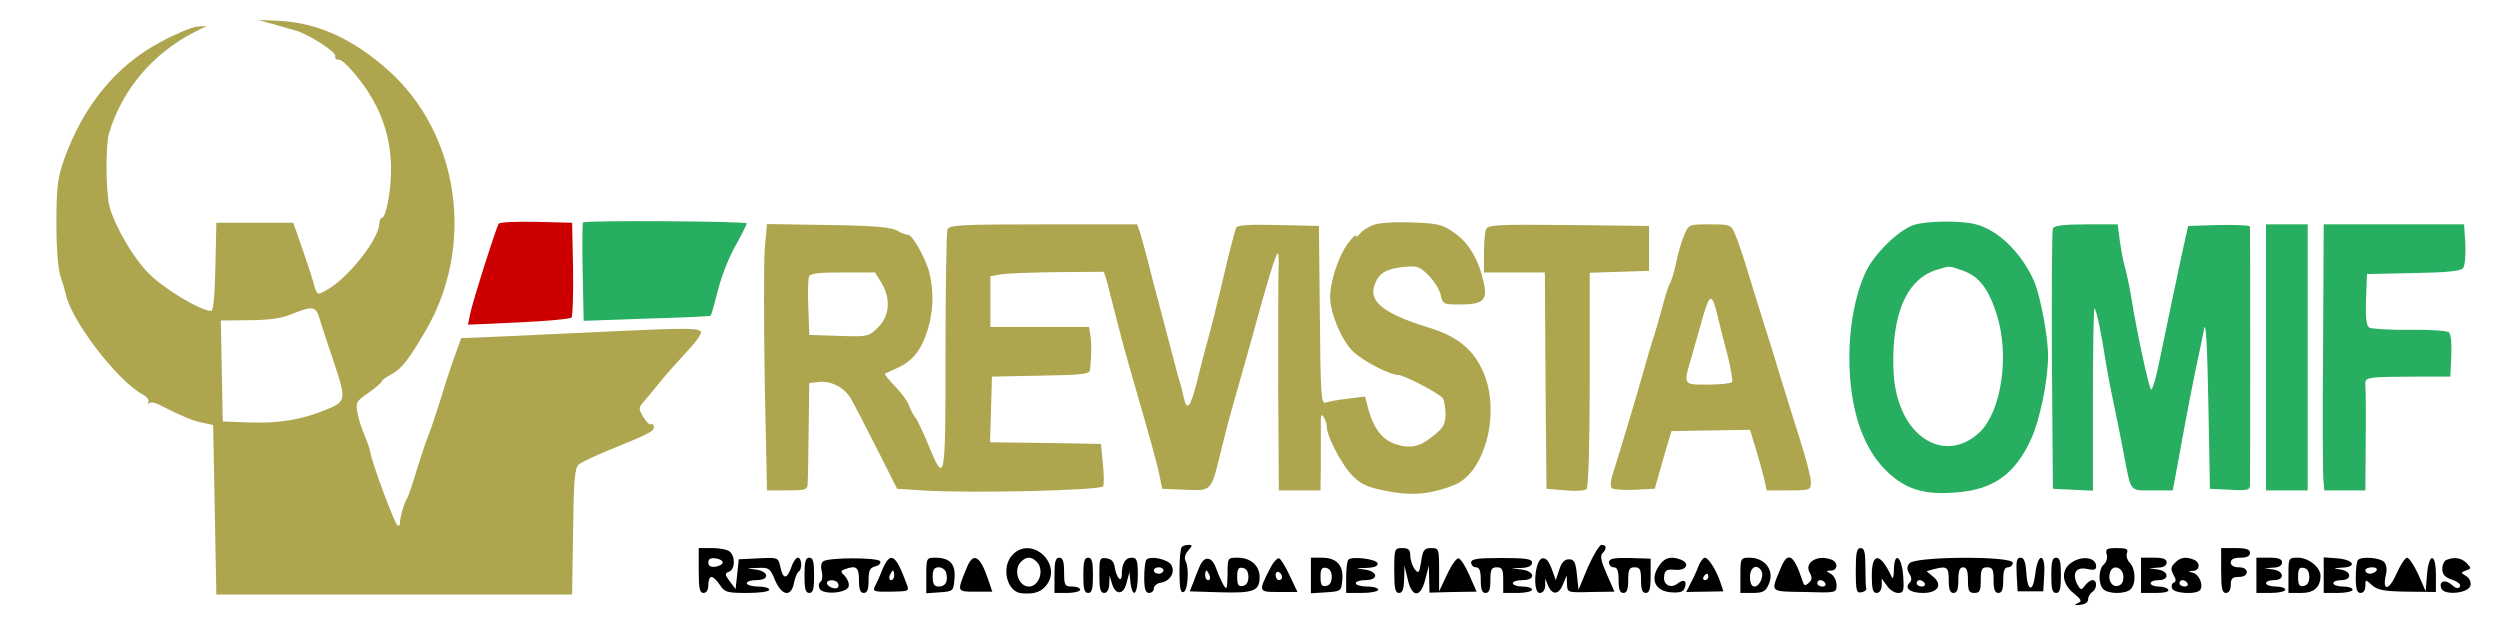 <svg xmlns="http://www.w3.org/2000/svg" version="1.0" width="1040" height="268" viewBox="0 0 780 201"><path d="M85.5 7.6c2.8.8 5.7 1.6 6.6 1.9 3.6.8 13 6.8 12.5 8-.2.7.3 1.2 1.2 1.1.9 0 3.8 2.9 6.7 6.7C119 33.9 122 42.8 122 53c0 6.9-1.6 15-2.9 15-.4 0-.7.9-.8 2.1-.4 5-10.1 17.1-16.6 20.5-2.9 1.6-2.8 1.6-4.1-3.1-.3-1.1-1.8-5.6-3.3-10l-2.8-8h-24l-.3 13.7c-.2 9-.6 13.8-1.3 13.8-3.3 0-14.6-6.8-19.4-11.6-4.9-4.9-10.4-14.3-12.3-20.8-1.2-4.4-1.3-19.2-.2-23 4.1-13.7 13.8-25.1 26.9-31.7l3.6-1.8-3 .2c-1.7.2-6.8 2.3-11.4 4.8C36.2 20.5 26 32.9 19.9 50c-1.9 5.5-2.3 8.5-2.3 19.5 0 8.2.5 14.4 1.3 16.8.7 2.1 1.4 4.4 1.5 5 1.4 8.2 16 27.3 24 31.7 1.4.7 2.2 1.8 1.9 2.4-.3.6-.3.8.2.4.4-.4 2-.2 3.4.6 7.2 3.6 10.2 4.9 13.3 5.5l3.3.7.5 26.4.5 26.5h111l.3-19.6c.2-16.2.5-19.9 1.8-21 .8-.7 5.1-2.7 9.5-4.5 12.7-5.2 13.9-5.8 13.9-7.2 0-.7-.4-1.1-.8-.8-.5.3-1.6-.8-2.5-2.3-1.5-2.6-1.5-2.9.1-4.7.9-1.1 3.3-3.9 5.3-6.4 2-2.5 5.8-6.7 8.3-9.4 2.6-2.7 4.5-5.4 4.3-6-.4-1.3-4.3-1.3-28.2-.2-9.9.5-24.4 1.1-32.3 1.5l-14.3.6-2 5.5c-1.1 3-3.1 9.1-4.4 13.5-1.4 4.4-3.1 9.6-3.9 11.5-.8 1.9-2.4 6.9-3.7 11-1.2 4.1-2.5 7.9-2.9 8.5-.9 1.2-2.4 6.7-2.2 7.7.1.5-.2.8-.7.8-.8 0-8.1-19.7-8.6-23-.1-.8-.9-3.2-1.8-5.3-.9-2.1-1.9-5.2-2.2-7-.6-3-.3-3.6 3.4-6.1 2.3-1.6 4.1-3.2 4.1-3.5 0-.4 1.5-1.5 3.3-2.4 3.1-1.8 5.3-4.6 10.6-13.7 15.4-26.5 10.4-61.2-11.7-81-10.9-9.8-22.1-14.9-34.1-15.5l-6.6-.3 5 1.4zm14.3 92.1c.6 2.1 2.5 7.8 4.2 12.8 4.1 12.3 4.1 12.7-2.2 15.3-7.9 3.2-14.5 4.3-23.9 4l-8.4-.3-.3-15.8-.3-15.7 8.8-.1c6.1 0 10.2-.6 13.3-1.9 6.7-2.7 7.6-2.5 8.8 1.7z" fill="#aea54f"/><path d="M155.6 69.8c-.9 1.5-8.2 24.4-8.9 28.1l-.7 3.4 15.7-.7c8.7-.4 16.2-1.1 16.6-1.5.4-.4.6-7.2.5-15.2l-.3-14.4-11.2-.3c-6.1-.1-11.4.1-11.7.6z" fill="#c00"/><path d="M181.9 69.4c-.2.2-.3 7.2-.1 15.6l.3 15.1 19.7-.7c10.8-.3 19.8-.7 19.9-.9.2-.1 1.2-3.6 2.3-7.9 1-4.2 3.5-10.5 5.5-14 1.9-3.4 3.5-6.6 3.5-6.9 0-.7-50.4-1-51.1-.3z" fill="#27ae60"/><path d="M428.5 70.2c-1.6.6-3.5 1.8-4.2 2.7-.7.9-1.3 1.2-1.3.7 0-.6-1.1.6-2.5 2.4-2.9 4-5.5 11.8-5.5 16.6 0 5.1 3.6 13.7 7.2 17.1 3.1 3 11.5 7.3 14.1 7.3 1.8 0 13 5.9 13.9 7.3.4.7.8 2.9.8 4.9 0 3-.6 4.2-3.6 6.6-4.4 3.7-7.4 4.3-12.2 2.7-4-1.4-6.6-4.8-8.3-10.9l-1-3.9-5.4.7c-2.9.3-6 .9-6.9 1.2-1.4.5-1.6-2.4-1.8-27.2l-.3-27.9-12.8-.3c-9.7-.2-12.8 0-13.1 1-1.7 5.9-2.8 10.6-4.6 18.3-1.2 4.9-2.9 12.1-4 16-1.1 3.8-2.7 10.1-3.6 13.8-1.9 7.6-3.1 9.1-4 5-.3-1.5-1-4.3-1.6-6-.5-1.8-1.8-6.8-2.9-11-1.1-4.3-2.7-10.3-3.5-13.3-.8-3-2.2-8.2-3-11.5-.8-3.3-2-7.5-2.5-9.3l-1.1-3.2h-29.3c-25.8 0-29.4.2-29.9 1.6-.3.9-.6 18.2-.6 38.6 0 40.9-.1 41.3-5.6 28-1.5-3.7-3.3-7.4-4-8.2-.6-.8-1.4-2.4-1.8-3.5-.3-1.1-2.2-3.7-4.2-5.8-2-2.1-3.5-3.9-3.3-4.1.2-.1 2.1-1 4.1-1.9 4.7-2.2 7.4-5.7 9.3-12 1.7-5.8 1.9-11.4.5-17.5-1.1-4.5-5.5-12.3-6.8-12-.4.1-1.8-.4-3.2-1.2-1.9-1.1-7.1-1.6-21.6-1.8l-19.1-.3-.7 7.8c-.3 4.3-.3 23 0 41.5l.7 33.8h6.4c5.9 0 6.3-.2 6.3-2.3.1-1.2.2-8.7.3-16.7l.2-14.5 2.8-.3c3.9-.5 8.1 1.6 10.2 5.2 1 1.7 4.6 8.7 8.1 15.6l6.3 12.5 7.8.5c15 1 56.1 0 56.5-1.3.3-.7.2-3.9-.1-7.2l-.6-6-17.3-.3-17.3-.2.3-10.3.3-10.2 15.3-.3c12.5-.2 15.2-.5 15.3-1.7.5-5.5.5-8.3.1-10.8l-.4-2.7H309V86.2l3.3-.6c1.7-.3 9.7-.6 17.7-.7l14.4-.1.9 2.8c.4 1.6 1.7 6.5 2.8 10.9 1.1 4.4 3 11.6 4.3 16 6.5 22.5 8.7 30.4 9.4 34l.8 4 7.1.3c8.5.3 8.1.8 11.3-12.3 1.2-5 3-11.9 4.1-15.5 1-3.6 3.5-12.4 5.5-19.5 4.9-18.1 7.5-26.5 8.1-26.5.2 0 .4 2.4.2 5.2-.1 2.9-.1 19.6-.1 37l.2 31.8h13l.1-7.8V133c-.1-3.3.1-4.1.8-3 .6.8 1.1 2.4 1.1 3.5 0 2.5 4.5 11.2 7.4 14.3 3.1 3.4 5.3 4.4 12.9 5.7 6.9 1.2 13 .5 19.7-2.3 9.6-4.1 14.3-23.2 8.6-35.5-3.1-6.9-8.1-10.9-17.2-13.6-13.8-4.3-18.5-8.1-16.5-13.3 1.3-3.6 3.5-4.9 8.9-5.5 4.4-.4 5.1-.2 7.9 2.6 1.7 1.7 3.4 4.4 3.8 6.1.6 2.9.9 3 5.9 3 7.4 0 8.8-1.3 7.5-7-1.6-7.1-4.7-12.3-9.2-15.4-3.7-2.6-5.1-2.9-13.2-3.2-5.2-.2-10.3.1-12 .8zM275 88.2c3 5 2.6 10.3-1 13.9-2.9 2.9-3.1 3-12.2 2.7l-9.3-.3-.3-8.4c-.2-4.6-.1-9 .2-9.8.4-1 3.1-1.3 10.6-1.3h10l2 3.2z" fill="#aea54f"/><path d="M597.4 70.1c-4.4 1.3-11.5 7.9-14.7 13.6-3.5 6.5-5.7 17.3-5.7 27.8 0 16.5 4.4 29.2 12.7 36.5 5.6 4.9 11.3 6.5 21 5.6 11.3-.9 18-5.7 23-16.6 2.7-5.8 5.3-18.3 5.3-26 0-6-2.4-18.6-4.3-23.1-3.9-9-11.5-16.4-18.6-18-4.6-1.1-14.7-1-18.7.2zm14.9 14.3c5.2 1.8 8.2 5.7 10.8 14.1 3.9 12.7 1.3 29.8-5.4 36.3-8.7 8.3-20.2 4.4-24.9-8.4-1.6-4.5-2.1-8.1-2.1-14.9.2-15.3 5-24.9 13.8-27.4 4-1.2 3.5-1.2 7.8.3z" fill="#27ae60"/><path d="M463.6 71.6c-.3.8-.6 4.2-.6 7.5V85h19l.2 33.7.3 33.8 5.8.5c3.2.3 6.2.1 6.7-.4.6-.6 1-14.2 1-34.3V85.1l9.3-.3 9.2-.3v-14l-25.1-.3c-22.3-.2-25.2-.1-25.8 1.4zM525.4 73.5c-.8 1.9-1.9 5.8-2.5 8.7-.6 2.9-1.5 5.7-1.9 6.3-.4.5-1.5 3.9-2.4 7.5-1 3.6-2.3 8.3-3.1 10.5-.7 2.2-2 6.7-2.9 10-1.8 6.4-8 27.1-9.6 32-.5 1.6-.6 3.3-.1 3.8.4.4 3.6.7 7.1.5l6.3-.3 1.4-5c.8-2.8 1.9-6.8 2.6-9l1.2-4 12.2-.2 12.3-.2 1.9 6.2c1 3.4 2.2 7.7 2.6 9.5l.7 3.2h6.9c6.7 0 6.9-.1 6.9-2.6 0-1.4-1.5-7.3-3.4-13.2-1.9-5.9-4.8-15.4-6.6-21.2-1.7-5.8-3.8-12.3-4.5-14.5-.7-2.2-2.7-8.7-4.5-14.5-1.7-5.8-3.8-12-4.6-13.8-1.3-3.1-1.5-3.2-7.9-3.2-6.6 0-6.6 0-8.1 3.5zm10.5 25.1c.5 2.1 1.8 7.5 3 11.8 1.1 4.4 1.8 8.3 1.5 8.8-.3.4-3.6.8-7.5.8-7.9 0-7.8.3-5-9.1 1-3.5 2.6-9.2 3.6-12.7 2-6.7 2.7-6.7 4.4.4z" fill="#aea54f"/><path d="M640.5 71.3c-.3.6-.4 19.2-.3 41.2l.3 40 6.3.3 6.2.3v-28.7c0-15.8.2-28.5.5-28.2.6.6 2.2 8 3.5 16.8.6 3.5 1.7 9.4 2.5 13 .8 3.6 2.1 10.3 3 15 2.5 13 1.8 12 9 12h6.4l1-5.3c.5-2.8 1.7-9.3 2.6-14.2.9-5 2.5-13.1 3.5-18 1.1-5 2.3-10.8 2.7-13 .5-2.6 1 5.6 1.3 23l.5 27 6.3.3c5.4.3 6.2.1 6.2-1.5.1-2 .1-79.3 0-80.6 0-.4-4.3-.6-9.7-.5l-9.6.3-1.9 8.5c-1.8 8.6-4.5 21.2-7.4 35.3-.9 4.3-1.9 7.5-2.3 7.2-.7-.8-4.6-18.8-6.1-28.5-.6-3.6-1.5-7.9-2-9.5-.5-1.7-1.2-5.4-1.6-8.3l-.7-5.2h-9.9c-7 0-10 .4-10.3 1.3zM707 111.5V153h13V70h-13v41.5zM724.8 108.2c-.2 21.1-.1 39.8.1 41.5l.3 3.3H738l.1-15.3c.1-8.3 0-16.2-.1-17.5-.2-2.6.1-2.6 16-2.7h10.5l.3-6.4c.2-3.5-.1-6.8-.7-7.4-.5-.5-6-.9-12.3-.8-6.2.1-11.9-.3-12.6-.7-.9-.6-1.2-3.1-1-8.8l.3-7.9 14.5-.3c10.6-.2 14.8-.6 15.5-1.6.6-.7.8-4.1.7-7.4l-.4-6.2H725l-.2 38.2z" fill="#27ae60"/><path d="M368.7 170.7c-.4.3-.7 3.7-.7 7.5 0 5.1.3 6.9 1.3 6.5 1.3-.4 1.8-7.4.6-9.7-.5-.9-.1-2.2.8-3.2 1.4-1.6 1.4-1.8.1-1.8-.8 0-1.8.3-2.1.7zM495.4 177l-2.9 7-.5-4.7c-.4-4-.9-4.8-2.5-4.8-1.4 0-2.3 1-3 3.2l-1.1 3.3-1.3-3.6c-.9-2.4-1.8-3.4-2.9-3.2-2.4.5-3.1 10.8-.8 10.8 1 0 1.6-.9 1.7-2.3v-2.2l.9 2.2c1.3 3.1 3.4 2.9 4.7-.5l1.1-2.7.1 2.7c.1 2.7.1 2.7 7.5 2.5l7.3-.1-2.4-5.5c-1.7-3.8-2.1-5.7-1.4-6.4 1.5-1.5 1.4-2.7-.2-2.7-.7 0-2.6 3.2-4.3 7zM218 178c0 5.6.3 7 1.5 7 .9 0 1.5-.9 1.5-2.5 0-1.4.4-2.5 1-2.5.5 0 1.7 1.1 2.6 2.5 1.5 2.3 2.3 2.5 8.5 2.5 3.9 0 6.9-.4 6.9-1s-1.6-1-3.5-1-3.5-.5-3.5-1c0-.6 1.4-1 3-1 4.2 0 4-2.7-.2-3.3-3.2-.4-3.2-.4.5-.5 3.6-.2 4 .1 5.5 3.8 2.1 4.9 5 5.4 5.9 1 .3-1.7 1-3.3 1.4-3.6 1.3-.7 1.1-4.4-.2-4.4-.5 0-1.5 1.3-2 3-1.4 3.8-2.6 3.8-3.4 0-.7-3.1-.7-3.1-6.8-2.8l-6.2.3-.5 4.7-.5 4.6-1.8-2.4c-1.6-2.1-1.6-2.5-.3-3 1.9-.7 2.1-4.5.4-6.2-.7-.7-3.1-1.2-5.5-1.2H218v7zm7.5-2.5c0 .5-1 1.1-2.2 1.3-1.6.2-2.3-.2-2.3-1.3s.7-1.5 2.3-1.3c1.2.2 2.2.7 2.2 1.3zM316 173c-3.8 3.8-1.9 11.8 2.8 12.1 3.8.3 5.8-.3 7.5-2.3 5.5-6.5-4.2-15.9-10.3-9.8zm8.1 3.1c1.5 2.9-.3 6.9-3.1 6.9-2.8 0-4.6-4-3.1-6.9.7-1.1 2-2.1 3.1-2.1s2.4 1 3.1 2.1zM435 178c0 5.6.3 7 1.5 7 1.1 0 1.5-1.2 1.6-4.3l.1-4.2 1 4.2c1.3 5.9 4.1 5.9 5.5 0l1.1-4.2.1 4.2.1 4.2 7.4-.2 7.3-.1-2.2-5c-1.2-2.8-2.7-5.2-3.4-5.4-.6-.2-2.2 2-3.6 5l-2.5 5.3v-6.8c0-6.5-.1-6.7-2.5-6.7-2.1 0-2.6.6-3.1 4.2-.6 3.7-.8 3.9-2.1 2.3-.7-1.1-1.3-2.9-1.3-4.2 0-1.8-.6-2.3-2.5-2.3-2.4 0-2.5.2-2.5 7zM579 178.1c0 6.2.2 7 1.8 6.7.9-.2 1.6-.7 1.5-1.1-.2-.4-.3-3.4-.3-6.7 0-4.7-.3-6-1.5-6s-1.5 1.5-1.5 7.1zM657.3 173c.3 1-.1 2.4-.9 3.1-1.7 1.4-1.8 6.1-.2 7.7 1.6 1.6 7 1.6 8.6 0 1.7-1.7 1.5-6.4-.3-8.2-.8-.8-1.2-2.2-.9-3 .5-1.3-.1-1.6-3.1-1.6-3.2 0-3.7.3-3.2 2zm5.2 7c0 1.6-.6 2.6-1.8 2.8-1.9.4-3.2-2-2.3-4.4.9-2.5 4.1-1.3 4.1 1.6zM693 178c0 5.6.3 7 1.5 7 .9 0 1.5-.9 1.5-2.5 0-2 .5-2.5 2.5-2.5 1.6 0 2.5-.6 2.5-1.5s-.9-1.5-2.5-1.5-2.5-.6-2.5-1.5c0-1 1-1.5 3-1.5s3-.5 3-1.5c0-1.1-1.2-1.5-4.5-1.5H693v7zM251 179.5c0 4.2.3 5.5 1.5 5.5s1.5-1.3 1.5-5.5-.3-5.5-1.5-5.5-1.5 1.3-1.5 5.5zM256.9 175.1c-.7.4-.9 1.7-.5 3.2.3 1.4.2 2.8-.4 3.2-.5.3-.7 1.2-.3 2.1.8 2.1 8.7 1.5 9.1-.7.2-.9-.4-2.3-1.2-3.2-1.4-1.3-1.4-1.6 0-2.1 3.5-1.3 4.4-.7 4.4 3.4 0 2.9.4 4 1.5 4s1.5-1.1 1.5-3.9c0-3.1.4-4 2.1-4.4 1.2-.3 1.8-1 1.5-1.6-.8-1.2-15.9-1.2-17.7 0zm4.5 6.8c.3.4.3 1.1 0 1.4-.8.8-3.4-.3-3.4-1.4 0-1.1 2.7-1.2 3.4 0zM275.3 177.7c-.8 2.1-1.9 4.5-2.4 5.4-.7 1.4 0 1.6 5 1.5 5.8-.1 5.9-.1 4.9-2.6-3.4-9.2-5-10.1-7.5-4.3zm3.7 1.8c0 .8-.4 1.5-1 1.5-.5 0-.7-.7-.4-1.5.4-.8.8-1.5 1-1.5.2 0 .4.7.4 1.5zM289 179.6v5.5l4.3-.3c4.1-.3 4.2-.4 4.5-4.3.4-4.5-1.4-6.5-6-6.5-2.7 0-2.8.1-2.8 5.6zm6.2-.9c.7 2.7-.2 4.3-2.3 4.3-1.4 0-1.9-.7-1.9-3s.5-3 1.9-3c1 0 2.1.8 2.3 1.7zM301.6 177.2c-3.1 7.5-3.1 7.4 2.7 7.4h5.3l-1.4-4.1c-2.5-7.3-4.6-8.3-6.6-3.3z"/><path d="M329 179.5v5.5h4c2.2 0 4-.5 4-1 0-.6-1.1-1-2.5-1-2.3 0-2.5-.4-2.5-4.5 0-3.3-.4-4.5-1.5-4.5-1.2 0-1.5 1.3-1.5 5.5zM338 179.5c0 4.2.3 5.5 1.5 5.5s1.5-1.3 1.5-5.5-.3-5.5-1.5-5.5-1.5 1.3-1.5 5.5zM343 179.4c0 4.3.3 5.6 1.5 5.6.9 0 1.5-1 1.6-2.8l.1-2.7.7 2.5c1.1 3.8 3.7 3.7 4.6-.2l.9-3.3.3 3.2c.7 5.4 2.3 3.7 2.3-2.2 0-4.7-.3-5.5-1.9-5.5-2 0-3.1 1.8-3.1 5.3 0 2.8-1.7 1-2.2-2.3-.2-1.7-1-2.6-2.5-2.8-2.2-.3-2.3 0-2.3 5.2zM357.7 174.6c-.4.4-.7 2.9-.7 5.6 0 3.6.4 4.8 1.5 4.8.8 0 1.5-.6 1.5-1.4 0-.8 1-1.6 2.1-1.8 3-.4 4.7-3.3 3.3-5.6-1.1-1.7-6.4-2.9-7.7-1.6zm5.3 3.4c0 .5-.7 1-1.5 1s-1.5-.5-1.5-1c0-.6.7-1 1.5-1s1.5.4 1.5 1zM374.3 176.7c-.7 1.6-1.6 3.9-2.1 5.3l-1 2.5 9.5.3c10.5.3 12.3-.4 12.3-4.8 0-3.5-2.8-6-6.8-6-3.2 0-3.2 0-3.2 5.2-.1 4.6-.2 5-1.3 3.3-.6-1.1-1.6-3.3-2.2-5-1.3-3.9-3.7-4.3-5.2-.8zm15.2 3.3c0 1.6-.6 2.6-1.7 2.8-1.4.3-1.8-.3-1.8-2.8s.4-3.1 1.8-2.8c1.1.2 1.7 1.2 1.7 2.8zm-12.1-.5c.3.8.1 1.5-.4 1.5-.6 0-1-.7-1-1.5s.2-1.5.4-1.5.6.7 1 1.5zM396.5 176.9c-4 7.8-4 7.8 2.5 7.8h5.8l-2.4-5.1c-1.3-2.8-2.8-5.2-3.3-5.4-.5-.2-1.7 1-2.6 2.7zm3.5 3.2c0 .5-.4.9-1 .9-.5 0-1-.7-1-1.6 0-.8.5-1.2 1-.9.6.3 1 1 1 1.6zM409 179.6v5.5l4.8-.3c4.6-.3 4.7-.4 5-3.9.4-4.6-1.8-6.9-6.4-6.9H409v5.6zm6.5.4c0 1.6-.6 2.6-1.7 2.8-1.4.3-1.8-.3-1.8-2.8s.4-3.1 1.8-2.8c1.1.2 1.7 1.2 1.7 2.8zM420.7 174.6c-.4.4-.7 2.9-.7 5.6v4.8h5c2.8 0 5-.5 5-1 0-.6-1.6-1-3.5-1s-3.5-.5-3.5-1c0-.6 1.4-1 3-1 4.2 0 4-2.7-.2-3.3-3.2-.4-3.2-.4.5-.5 2.6-.1 3.7-.6 3.5-1.5-.5-1.3-7.9-2.2-9.1-1.1zM459 175.5c0 .8.7 1.5 1.5 1.5 1.1 0 1.5 1.1 1.5 4s.4 4 1.5 4 1.5-1.1 1.5-4c0-3.3.3-4 2-4s2 .7 2 4v4h4.5c2.5 0 4.5-.5 4.5-1 0-.6-1.3-1-3-1-1.6 0-3-.5-3-1 0-.6 1.4-1 3-1 4.2 0 4-2.7-.2-3.3l-3.3-.4 3.3-.1c2.1-.1 3.2-.7 3.2-1.7 0-1.1-1.9-1.4-9.5-1.4s-9.5.3-9.5 1.4zM502 175.5c0 .8.7 1.5 1.5 1.5 1.1 0 1.5 1.1 1.5 4s.4 4 1.5 4 1.5-1.1 1.5-4c0-3.3.3-4 2-4s2 .7 2 4c0 2.9.4 4 1.5 4s1.5-1.3 1.5-5.4v-5.3l-6.5-.2c-5.2-.1-6.5.2-6.5 1.4zM517.5 176.7c-2.7 4.1-1.1 7.7 3.8 8.1 2.7.2 3.9-.1 4.3-1.3.9-2.2-.2-3-2.1-1.5-2.1 1.8-4.7.5-4.3-2.2.2-1.9.8-2.3 3.6-2 3.4.2 4.6-2 1.6-3.2-3.1-1.2-5.2-.6-6.9 2.1zM529.9 176.7c-.6 1.6-1.7 4-2.5 5.4l-1.3 2.6 5.8-.1 5.8-.1-1-3c-1.3-3.8-3.7-7.5-4.8-7.5-.5 0-1.4 1.2-2 2.7zm3.1 3.3c0 .5-.5 1-1.1 1-.5 0-.7-.5-.4-1 .3-.6.8-1 1.1-1 .2 0 .4.4.4 1zM543 179.5v5.5h3.8c3.2 0 4.1-.5 5-2.6 2-4.3-1-8.4-6-8.4-2.7 0-2.8.2-2.8 5.5zm6.5-1.5c1 1.6-.5 5-2.1 5-.9 0-1.4-1.1-1.4-3 0-3 2.1-4.2 3.5-2zM555.6 177.2c-3.2 7.8-3.7 7.3 7.4 7.5 10 .3 10 .3 10-2.2 0-1.3-.8-2.9-1.7-3.4-1.7-1-1.7-1 0-1.1 2.1 0 2.3-2.6.1-3.4-4.4-1.7-8.7 1-6.7 4.2.7 1.3.7 2.1-.3 3-1.2 1.1-1.5 1-2-.5-2.7-8.3-4.6-9.5-6.8-4.1zm13.9 4.8c.3.5-.1 1-.9 1-.9 0-1.6-.5-1.6-1 0-.6.4-1 .9-1 .6 0 1.3.4 1.6 1zM584 179.5c0 4.2.3 5.5 1.5 5.5.9 0 1.5-.9 1.6-2.3v-2.2l1.6 2.2c.8 1.3 2.4 2.3 3.5 2.3 1.7 0 1.9-.6 1.6-5.2-.4-6.2-2.8-8-2.9-2.1 0 2.2-.3 3.2-.7 2.3-3.5-7.6-6.2-7.8-6.2-.5zM595.8 175.7c-.9 1.1-.9 1.9-.1 3.3.8 1.2.8 2.1.1 2.8-1.7 1.7.1 3.2 4.2 3.2 4.7 0 6.2-2.6 3.1-5.1l-2-1.7 2.2-.6c4.2-1.1 4.7-.7 4.7 3.4 0 2.9.4 4 1.5 4s1.5-1.1 1.5-4 .4-4 1.5-4 1.5 1.1 1.5 4c0 3.3.3 4 2 4s2-.7 2-4 .3-4 2-4 2 .7 2 4c0 2.9.4 4 1.5 4s1.5-1.1 1.5-4 .4-4 1.5-4c.8 0 1.5-.7 1.5-1.4 0-2.2-30.4-2-32.2.1zm4.7 6.3c.3.5-.1 1-.9 1-.9 0-1.6-.5-1.6-1 0-.6.4-1 .9-1 .6 0 1.3.4 1.6 1zM629.2 179.2l.3 5.3h8l.3-5.4c.4-6.7-2-6.8-2.8 0-.7 5.8-2.4 5.6-2.8-.4-.2-3.4-.7-4.7-1.8-4.7-1.2 0-1.4 1.1-1.2 5.2zM640 179.5c0 4.2.3 5.5 1.5 5.5s1.5-1.3 1.5-5.5-.3-5.5-1.5-5.5-1.5 1.3-1.5 5.5zM646.2 175.6c-3.3 2.3-2.9 6.6.8 9.5 2.5 2.1 2.7 2.5 1.2 3.1-1.2.6-1 .7.8.5 1.5-.1 2.5-.8 2.5-1.7 0-.8.6-1.9 1.3-2.3 1.5-1 1.6-3.7.1-3.7-.7 0-1.7.8-2.4 1.7-1.1 1.5-1.3 1.5-2.4-.4-1.7-3.4-.4-5.5 3-4.8 2.2.5 2.9.3 2.9-.8 0-2.8-4.4-3.5-7.8-1.1zM668 179.5v5.5h4.6c2.7 0 4.3-.4 3.9-1-.3-.6-1.7-1-3.1-1-1.3 0-2.4-.5-2.4-1 0-.6 1.1-1 2.5-1 3.4 0 3.2-2.8-.2-3.3l-2.8-.4 2.8-.2c1.7 0 2.7-.7 2.7-1.6 0-1.1-1.1-1.5-4-1.5h-4v5.5zM678.6 175.6c-1.3 1.2-1.4 2-.5 3.7.9 1.5.9 2.2.1 2.5-.6.2-.8 1-.5 1.8.6 1.6 7.8 2 8.8.4 1-1.6-.4-4.8-2.3-5.3-1.6-.4-1.6-.5.1-.6 2.1-.1 2.3-2.7.1-3.5-2.5-1-4.2-.7-5.8 1zm3.9 6.4c.3.5-.1 1-.9 1-.9 0-1.6-.5-1.6-1 0-.6.4-1 .9-1 .6 0 1.3.4 1.6 1zM704 179.5v5.5h4.5c2.5 0 4.5-.5 4.5-1 0-.6-1.3-1-3-1-1.6 0-3-.5-3-1 0-.6 1.1-1 2.5-1 3.4 0 3.2-2.8-.2-3.3l-2.8-.4 2.8-.2c1.7 0 2.7-.7 2.7-1.6 0-1.1-1.1-1.5-4-1.5h-4v5.5zM714 179.5v5.5h4c4 0 6-1.8 6-5.4 0-2.6-3.8-5.6-7-5.6-3 0-3 .1-3 5.5zm6.5.5c0 1.6-.6 2.6-1.7 2.8-1.4.3-1.8-.3-1.8-2.8s.4-3.1 1.8-2.8c1.1.2 1.7 1.2 1.7 2.8zM725 179.4v5.6h4.5c2.5 0 4.5-.5 4.5-1 0-.6-1.3-1-3-1-1.6 0-3-.5-3-1 0-.6 1.1-1 2.5-1 3.4 0 3.2-2.8-.2-3.3-2.5-.4-2.5-.4.5-.6 4.8-.2 3.5-2.5-1.6-2.9l-4.2-.3v5.5zM735.7 174.7c-.4.3-.7 2.8-.7 5.5 0 3.6.4 4.8 1.5 4.8.9 0 1.5-.9 1.5-2.2 0-2.1 0-2.1 2.1-.2 1.7 1.5 3.8 1.9 11 2l8.9.1v-5.4c0-7.1-2.3-6.8-2.8.3l-.4 4.9-2.3-5.3c-1.3-2.8-2.9-5.2-3.5-5.2-.6 0-2.1 2.3-3.4 5.2-2.3 5.2-4.4 5.3-3.2.1.4-1.4.2-3.1-.5-3.9-1.2-1.4-7-1.9-8.2-.7zm5.8 3.3c-.3.5-1.3 1-2.1 1s-1.4-.5-1.4-1c0-.6.9-1 2.1-1 1.1 0 1.7.4 1.4 1zM763.3 174.7c-.7.2-1.3 1.5-1.3 2.8 0 1.7.8 2.6 3.1 3.4 1.8.6 2.8 1.5 2.4 2.1-.5.8-1.3.6-2.5-.5-2.1-1.9-4.2-1.2-3.3 1.1.9 2.3 8.7 1.5 9.1-1 .2-1.1-.4-2.3-1.4-2.9-1.7-1-1.7-1.1 0-1.7 1.7-.6 1.7-.7.2-2.3-1.7-1.7-3.9-2-6.3-1z"/></svg>